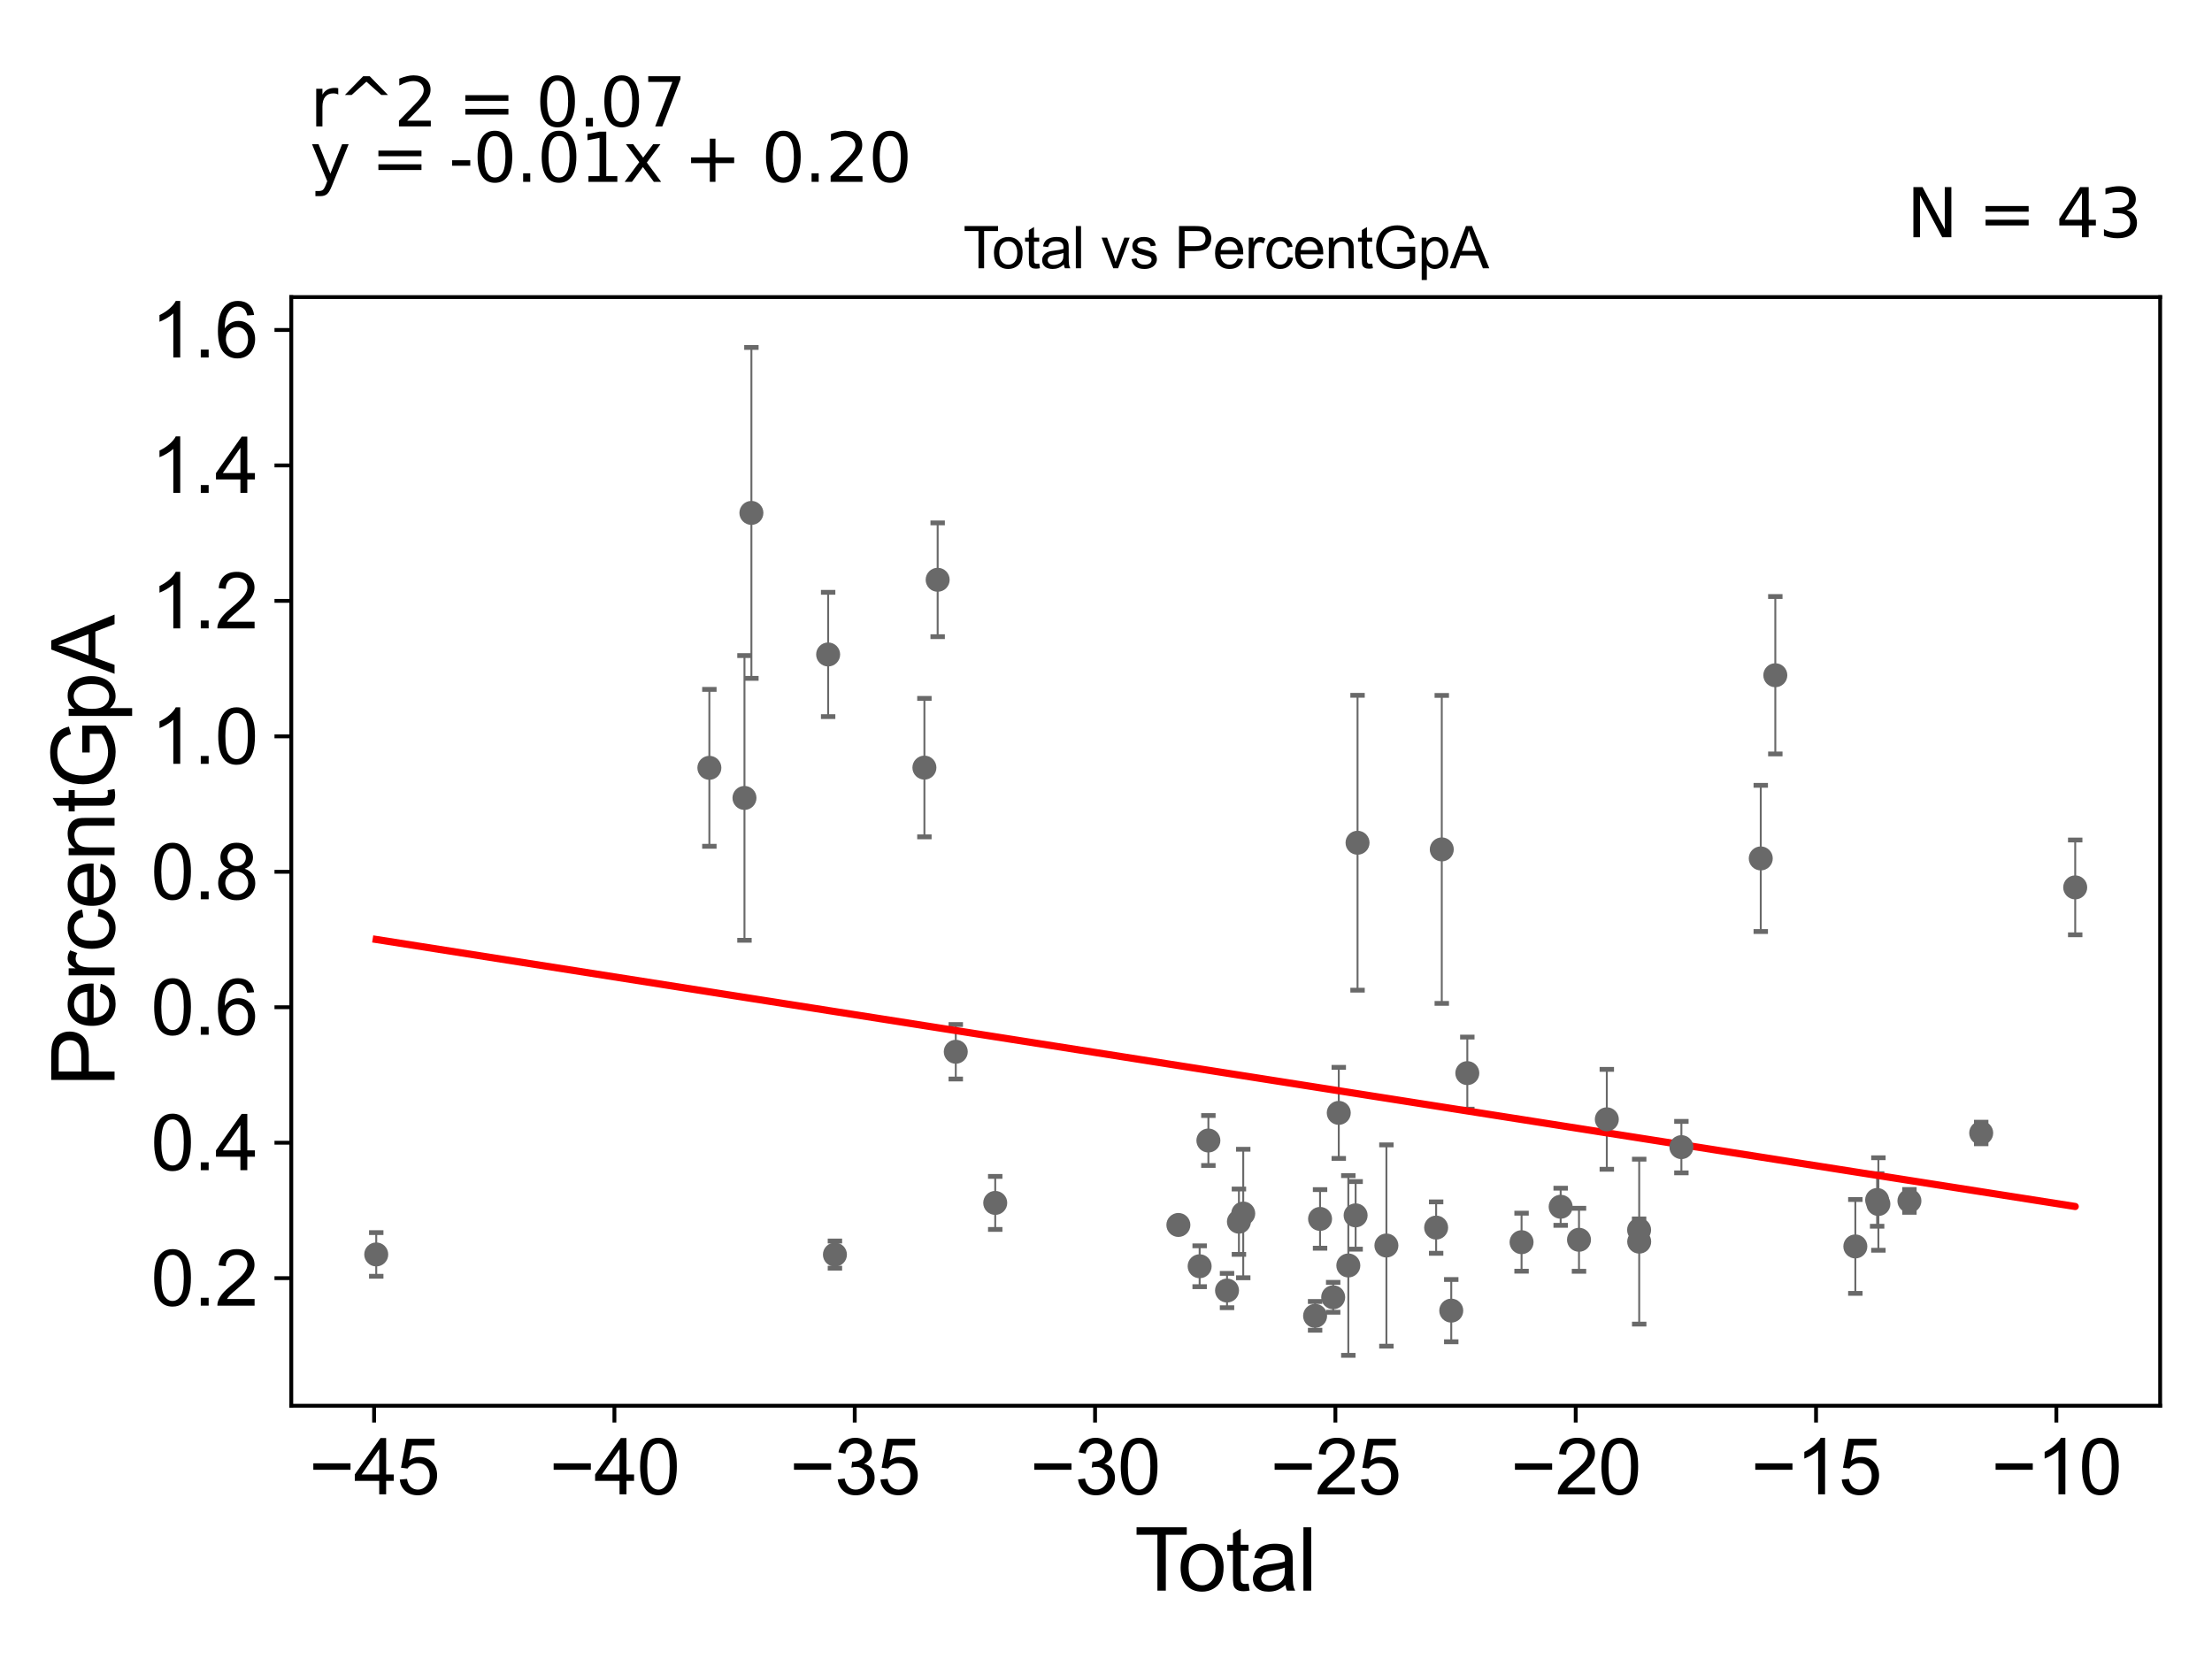 <?xml version="1.0" encoding="utf-8" standalone="no"?>
<!DOCTYPE svg PUBLIC "-//W3C//DTD SVG 1.1//EN"
  "http://www.w3.org/Graphics/SVG/1.1/DTD/svg11.dtd">
<svg xmlns:xlink="http://www.w3.org/1999/xlink" width="460.8pt" height="345.6pt" viewBox="0 0 460.8 345.6" xmlns="http://www.w3.org/2000/svg" version="1.1">
 <defs>
  <style type="text/css">*{stroke-linejoin: round; stroke-linecap: butt}</style>
 </defs>
 <g id="figure_1">
  <g id="patch_1">
   <path d="M 0 345.6 
L 460.8 345.6 
L 460.8 0 
L 0 0 
z
" style="fill: #ffffff"/>
  </g>
  <g id="axes_1">
   <g id="patch_2">
    <path d="M 60.68 292.84 
L 450 292.84 
L 450 61.886 
L 60.68 61.886 
z
" style="fill: #ffffff"/>
   </g>
   <g id="PathCollection_1">
    <defs>
     <path id="m2daa8748ca" d="M 0 1.118 
C 0.297 1.118 0.581 1 0.791 0.791 
C 1 0.581 1.118 0.297 1.118 0 
C 1.118 -0.297 1 -0.581 0.791 -0.791 
C 0.581 -1 0.297 -1.118 0 -1.118 
C -0.297 -1.118 -0.581 -1 -0.791 -0.791 
C -1 -0.581 -1.118 -0.297 -1.118 0 
C -1.118 0.297 -1 0.581 -0.791 0.791 
C -0.581 1 -0.297 1.118 0 1.118 
z
" style="stroke: #696969"/>
    </defs>
    <g clip-path="url(#pdf26f86b8b)">
     <use xlink:href="#m2daa8748ca" x="78.376" y="261.323" style="fill: #696969; stroke: #696969"/>
     <use xlink:href="#m2daa8748ca" x="274.993" y="253.922" style="fill: #696969; stroke: #696969"/>
     <use xlink:href="#m2daa8748ca" x="328.934" y="258.268" style="fill: #696969; stroke: #696969"/>
     <use xlink:href="#m2daa8748ca" x="325.114" y="251.39" style="fill: #696969; stroke: #696969"/>
     <use xlink:href="#m2daa8748ca" x="316.97" y="258.77" style="fill: #696969; stroke: #696969"/>
     <use xlink:href="#m2daa8748ca" x="245.478" y="255.181" style="fill: #696969; stroke: #696969"/>
     <use xlink:href="#m2daa8748ca" x="305.668" y="223.55" style="fill: #696969; stroke: #696969"/>
     <use xlink:href="#m2daa8748ca" x="302.322" y="273.028" style="fill: #696969; stroke: #696969"/>
     <use xlink:href="#m2daa8748ca" x="300.349" y="176.947" style="fill: #696969; stroke: #696969"/>
     <use xlink:href="#m2daa8748ca" x="249.908" y="263.782" style="fill: #696969; stroke: #696969"/>
     <use xlink:href="#m2daa8748ca" x="334.729" y="233.174" style="fill: #696969; stroke: #696969"/>
     <use xlink:href="#m2daa8748ca" x="299.173" y="255.729" style="fill: #696969; stroke: #696969"/>
     <use xlink:href="#m2daa8748ca" x="251.729" y="237.589" style="fill: #696969; stroke: #696969"/>
     <use xlink:href="#m2daa8748ca" x="282.801" y="175.56" style="fill: #696969; stroke: #696969"/>
     <use xlink:href="#m2daa8748ca" x="255.612" y="268.841" style="fill: #696969; stroke: #696969"/>
     <use xlink:href="#m2daa8748ca" x="282.4" y="253.182" style="fill: #696969; stroke: #696969"/>
     <use xlink:href="#m2daa8748ca" x="258.089" y="254.5" style="fill: #696969; stroke: #696969"/>
     <use xlink:href="#m2daa8748ca" x="280.88" y="263.62" style="fill: #696969; stroke: #696969"/>
     <use xlink:href="#m2daa8748ca" x="258.989" y="252.801" style="fill: #696969; stroke: #696969"/>
     <use xlink:href="#m2daa8748ca" x="278.888" y="231.832" style="fill: #696969; stroke: #696969"/>
     <use xlink:href="#m2daa8748ca" x="277.726" y="270.248" style="fill: #696969; stroke: #696969"/>
     <use xlink:href="#m2daa8748ca" x="288.814" y="259.463" style="fill: #696969; stroke: #696969"/>
     <use xlink:href="#m2daa8748ca" x="207.324" y="250.589" style="fill: #696969; stroke: #696969"/>
     <use xlink:href="#m2daa8748ca" x="273.959" y="274.119" style="fill: #696969; stroke: #696969"/>
     <use xlink:href="#m2daa8748ca" x="172.517" y="136.338" style="fill: #696969; stroke: #696969"/>
     <use xlink:href="#m2daa8748ca" x="156.53" y="106.847" style="fill: #696969; stroke: #696969"/>
     <use xlink:href="#m2daa8748ca" x="366.799" y="178.825" style="fill: #696969; stroke: #696969"/>
     <use xlink:href="#m2daa8748ca" x="155.087" y="166.223" style="fill: #696969; stroke: #696969"/>
     <use xlink:href="#m2daa8748ca" x="173.93" y="261.357" style="fill: #696969; stroke: #696969"/>
     <use xlink:href="#m2daa8748ca" x="391.042" y="249.977" style="fill: #696969; stroke: #696969"/>
     <use xlink:href="#m2daa8748ca" x="147.775" y="159.953" style="fill: #696969; stroke: #696969"/>
     <use xlink:href="#m2daa8748ca" x="391.303" y="250.818" style="fill: #696969; stroke: #696969"/>
     <use xlink:href="#m2daa8748ca" x="350.264" y="238.968" style="fill: #696969; stroke: #696969"/>
     <use xlink:href="#m2daa8748ca" x="369.831" y="140.664" style="fill: #696969; stroke: #696969"/>
     <use xlink:href="#m2daa8748ca" x="397.768" y="250.171" style="fill: #696969; stroke: #696969"/>
     <use xlink:href="#m2daa8748ca" x="341.475" y="258.656" style="fill: #696969; stroke: #696969"/>
     <use xlink:href="#m2daa8748ca" x="192.571" y="159.91" style="fill: #696969; stroke: #696969"/>
     <use xlink:href="#m2daa8748ca" x="412.72" y="236.022" style="fill: #696969; stroke: #696969"/>
     <use xlink:href="#m2daa8748ca" x="195.332" y="120.779" style="fill: #696969; stroke: #696969"/>
     <use xlink:href="#m2daa8748ca" x="432.304" y="184.861" style="fill: #696969; stroke: #696969"/>
     <use xlink:href="#m2daa8748ca" x="199.105" y="219.102" style="fill: #696969; stroke: #696969"/>
     <use xlink:href="#m2daa8748ca" x="341.455" y="256.218" style="fill: #696969; stroke: #696969"/>
     <use xlink:href="#m2daa8748ca" x="386.502" y="259.656" style="fill: #696969; stroke: #696969"/>
    </g>
   </g>
   <g id="matplotlib.axis_1">
    <g id="xtick_1">
     <g id="line2d_1">
      <defs>
       <path id="m59aaa36576" d="M 0 0 
L 0 3.5 
" style="stroke: #000000; stroke-width: 0.8"/>
      </defs>
      <g>
       <use xlink:href="#m59aaa36576" x="77.929" y="292.84" style="stroke: #000000; stroke-width: 0.8"/>
      </g>
     </g>
     <g id="text_1">
      <!-- −45 -->
      <g transform="translate(64.359 311.293)scale(0.16 -0.16)">
       <defs>
        <path id="ArialMT-2212" d="M 3381 1997 
L 356 1997 
L 356 2522 
L 3381 2522 
L 3381 1997 
z
" transform="scale(0.016)"/>
        <path id="ArialMT-34" d="M 2069 0 
L 2069 1097 
L 81 1097 
L 81 1613 
L 2172 4581 
L 2631 4581 
L 2631 1613 
L 3250 1613 
L 3250 1097 
L 2631 1097 
L 2631 0 
L 2069 0 
z
M 2069 1613 
L 2069 3678 
L 634 1613 
L 2069 1613 
z
" transform="scale(0.016)"/>
        <path id="ArialMT-35" d="M 266 1200 
L 856 1250 
Q 922 819 1161 601 
Q 1400 384 1738 384 
Q 2144 384 2425 690 
Q 2706 997 2706 1503 
Q 2706 1984 2436 2262 
Q 2166 2541 1728 2541 
Q 1456 2541 1237 2417 
Q 1019 2294 894 2097 
L 366 2166 
L 809 4519 
L 3088 4519 
L 3088 3981 
L 1259 3981 
L 1013 2750 
Q 1425 3038 1878 3038 
Q 2478 3038 2890 2622 
Q 3303 2206 3303 1553 
Q 3303 931 2941 478 
Q 2500 -78 1738 -78 
Q 1113 -78 717 272 
Q 322 622 266 1200 
z
" transform="scale(0.016)"/>
       </defs>
       <use xlink:href="#ArialMT-2212"/>
       <use xlink:href="#ArialMT-34" x="58.398"/>
       <use xlink:href="#ArialMT-35" x="114.014"/>
      </g>
     </g>
    </g>
    <g id="xtick_2">
     <g id="line2d_2">
      <g>
       <use xlink:href="#m59aaa36576" x="127.993" y="292.84" style="stroke: #000000; stroke-width: 0.8"/>
      </g>
     </g>
     <g id="text_2">
      <!-- −40 -->
      <g transform="translate(114.423 311.293)scale(0.16 -0.16)">
       <defs>
        <path id="ArialMT-30" d="M 266 2259 
Q 266 3072 433 3567 
Q 600 4063 929 4331 
Q 1259 4600 1759 4600 
Q 2128 4600 2406 4451 
Q 2684 4303 2865 4023 
Q 3047 3744 3150 3342 
Q 3253 2941 3253 2259 
Q 3253 1453 3087 958 
Q 2922 463 2592 192 
Q 2263 -78 1759 -78 
Q 1097 -78 719 397 
Q 266 969 266 2259 
z
M 844 2259 
Q 844 1131 1108 757 
Q 1372 384 1759 384 
Q 2147 384 2411 759 
Q 2675 1134 2675 2259 
Q 2675 3391 2411 3762 
Q 2147 4134 1753 4134 
Q 1366 4134 1134 3806 
Q 844 3388 844 2259 
z
" transform="scale(0.016)"/>
       </defs>
       <use xlink:href="#ArialMT-2212"/>
       <use xlink:href="#ArialMT-34" x="58.398"/>
       <use xlink:href="#ArialMT-30" x="114.014"/>
      </g>
     </g>
    </g>
    <g id="xtick_3">
     <g id="line2d_3">
      <g>
       <use xlink:href="#m59aaa36576" x="178.057" y="292.84" style="stroke: #000000; stroke-width: 0.8"/>
      </g>
     </g>
     <g id="text_3">
      <!-- −35 -->
      <g transform="translate(164.487 311.293)scale(0.16 -0.16)">
       <defs>
        <path id="ArialMT-33" d="M 269 1209 
L 831 1284 
Q 928 806 1161 595 
Q 1394 384 1728 384 
Q 2125 384 2398 659 
Q 2672 934 2672 1341 
Q 2672 1728 2419 1979 
Q 2166 2231 1775 2231 
Q 1616 2231 1378 2169 
L 1441 2663 
Q 1497 2656 1531 2656 
Q 1891 2656 2178 2843 
Q 2466 3031 2466 3422 
Q 2466 3731 2256 3934 
Q 2047 4138 1716 4138 
Q 1388 4138 1169 3931 
Q 950 3725 888 3313 
L 325 3413 
Q 428 3978 793 4289 
Q 1159 4600 1703 4600 
Q 2078 4600 2393 4439 
Q 2709 4278 2876 4000 
Q 3044 3722 3044 3409 
Q 3044 3113 2884 2869 
Q 2725 2625 2413 2481 
Q 2819 2388 3044 2092 
Q 3269 1797 3269 1353 
Q 3269 753 2831 336 
Q 2394 -81 1725 -81 
Q 1122 -81 723 278 
Q 325 638 269 1209 
z
" transform="scale(0.016)"/>
       </defs>
       <use xlink:href="#ArialMT-2212"/>
       <use xlink:href="#ArialMT-33" x="58.398"/>
       <use xlink:href="#ArialMT-35" x="114.014"/>
      </g>
     </g>
    </g>
    <g id="xtick_4">
     <g id="line2d_4">
      <g>
       <use xlink:href="#m59aaa36576" x="228.122" y="292.84" style="stroke: #000000; stroke-width: 0.8"/>
      </g>
     </g>
     <g id="text_4">
      <!-- −30 -->
      <g transform="translate(214.552 311.293)scale(0.16 -0.16)">
       <use xlink:href="#ArialMT-2212"/>
       <use xlink:href="#ArialMT-33" x="58.398"/>
       <use xlink:href="#ArialMT-30" x="114.014"/>
      </g>
     </g>
    </g>
    <g id="xtick_5">
     <g id="line2d_5">
      <g>
       <use xlink:href="#m59aaa36576" x="278.186" y="292.84" style="stroke: #000000; stroke-width: 0.8"/>
      </g>
     </g>
     <g id="text_5">
      <!-- −25 -->
      <g transform="translate(264.616 311.293)scale(0.16 -0.16)">
       <defs>
        <path id="ArialMT-32" d="M 3222 541 
L 3222 0 
L 194 0 
Q 188 203 259 391 
Q 375 700 629 1000 
Q 884 1300 1366 1694 
Q 2113 2306 2375 2664 
Q 2638 3022 2638 3341 
Q 2638 3675 2398 3904 
Q 2159 4134 1775 4134 
Q 1369 4134 1125 3890 
Q 881 3647 878 3216 
L 300 3275 
Q 359 3922 746 4261 
Q 1134 4600 1788 4600 
Q 2447 4600 2831 4234 
Q 3216 3869 3216 3328 
Q 3216 3053 3103 2787 
Q 2991 2522 2730 2228 
Q 2469 1934 1863 1422 
Q 1356 997 1212 845 
Q 1069 694 975 541 
L 3222 541 
z
" transform="scale(0.016)"/>
       </defs>
       <use xlink:href="#ArialMT-2212"/>
       <use xlink:href="#ArialMT-32" x="58.398"/>
       <use xlink:href="#ArialMT-35" x="114.014"/>
      </g>
     </g>
    </g>
    <g id="xtick_6">
     <g id="line2d_6">
      <g>
       <use xlink:href="#m59aaa36576" x="328.25" y="292.84" style="stroke: #000000; stroke-width: 0.8"/>
      </g>
     </g>
     <g id="text_6">
      <!-- −20 -->
      <g transform="translate(314.68 311.293)scale(0.16 -0.16)">
       <use xlink:href="#ArialMT-2212"/>
       <use xlink:href="#ArialMT-32" x="58.398"/>
       <use xlink:href="#ArialMT-30" x="114.014"/>
      </g>
     </g>
    </g>
    <g id="xtick_7">
     <g id="line2d_7">
      <g>
       <use xlink:href="#m59aaa36576" x="378.315" y="292.84" style="stroke: #000000; stroke-width: 0.8"/>
      </g>
     </g>
     <g id="text_7">
      <!-- −15 -->
      <g transform="translate(364.745 311.293)scale(0.16 -0.16)">
       <defs>
        <path id="ArialMT-31" d="M 2384 0 
L 1822 0 
L 1822 3584 
Q 1619 3391 1289 3197 
Q 959 3003 697 2906 
L 697 3450 
Q 1169 3672 1522 3987 
Q 1875 4303 2022 4600 
L 2384 4600 
L 2384 0 
z
" transform="scale(0.016)"/>
       </defs>
       <use xlink:href="#ArialMT-2212"/>
       <use xlink:href="#ArialMT-31" x="58.398"/>
       <use xlink:href="#ArialMT-35" x="114.014"/>
      </g>
     </g>
    </g>
    <g id="xtick_8">
     <g id="line2d_8">
      <g>
       <use xlink:href="#m59aaa36576" x="428.379" y="292.84" style="stroke: #000000; stroke-width: 0.8"/>
      </g>
     </g>
     <g id="text_8">
      <!-- −10 -->
      <g transform="translate(414.809 311.293)scale(0.16 -0.16)">
       <use xlink:href="#ArialMT-2212"/>
       <use xlink:href="#ArialMT-31" x="58.398"/>
       <use xlink:href="#ArialMT-30" x="114.014"/>
      </g>
     </g>
    </g>
    <g id="text_9">
     <!-- Total -->
     <g transform="translate(236.335 331.357)scale(0.18 -0.18)">
      <defs>
       <path id="ArialMT-54" d="M 1659 0 
L 1659 4041 
L 150 4041 
L 150 4581 
L 3781 4581 
L 3781 4041 
L 2266 4041 
L 2266 0 
L 1659 0 
z
" transform="scale(0.016)"/>
       <path id="ArialMT-6f" d="M 213 1659 
Q 213 2581 725 3025 
Q 1153 3394 1769 3394 
Q 2453 3394 2887 2945 
Q 3322 2497 3322 1706 
Q 3322 1066 3130 698 
Q 2938 331 2570 128 
Q 2203 -75 1769 -75 
Q 1072 -75 642 372 
Q 213 819 213 1659 
z
M 791 1659 
Q 791 1022 1069 705 
Q 1347 388 1769 388 
Q 2188 388 2466 706 
Q 2744 1025 2744 1678 
Q 2744 2294 2464 2611 
Q 2184 2928 1769 2928 
Q 1347 2928 1069 2612 
Q 791 2297 791 1659 
z
" transform="scale(0.016)"/>
       <path id="ArialMT-74" d="M 1650 503 
L 1731 6 
Q 1494 -44 1306 -44 
Q 1000 -44 831 53 
Q 663 150 594 308 
Q 525 466 525 972 
L 525 2881 
L 113 2881 
L 113 3319 
L 525 3319 
L 525 4141 
L 1084 4478 
L 1084 3319 
L 1650 3319 
L 1650 2881 
L 1084 2881 
L 1084 941 
Q 1084 700 1114 631 
Q 1144 563 1211 522 
Q 1278 481 1403 481 
Q 1497 481 1650 503 
z
" transform="scale(0.016)"/>
       <path id="ArialMT-61" d="M 2588 409 
Q 2275 144 1986 34 
Q 1697 -75 1366 -75 
Q 819 -75 525 192 
Q 231 459 231 875 
Q 231 1119 342 1320 
Q 453 1522 633 1644 
Q 813 1766 1038 1828 
Q 1203 1872 1538 1913 
Q 2219 1994 2541 2106 
Q 2544 2222 2544 2253 
Q 2544 2597 2384 2738 
Q 2169 2928 1744 2928 
Q 1347 2928 1158 2789 
Q 969 2650 878 2297 
L 328 2372 
Q 403 2725 575 2942 
Q 747 3159 1072 3276 
Q 1397 3394 1825 3394 
Q 2250 3394 2515 3294 
Q 2781 3194 2906 3042 
Q 3031 2891 3081 2659 
Q 3109 2516 3109 2141 
L 3109 1391 
Q 3109 606 3145 398 
Q 3181 191 3288 0 
L 2700 0 
Q 2613 175 2588 409 
z
M 2541 1666 
Q 2234 1541 1622 1453 
Q 1275 1403 1131 1340 
Q 988 1278 909 1158 
Q 831 1038 831 891 
Q 831 666 1001 516 
Q 1172 366 1500 366 
Q 1825 366 2078 508 
Q 2331 650 2450 897 
Q 2541 1088 2541 1459 
L 2541 1666 
z
" transform="scale(0.016)"/>
       <path id="ArialMT-6c" d="M 409 0 
L 409 4581 
L 972 4581 
L 972 0 
L 409 0 
z
" transform="scale(0.016)"/>
      </defs>
      <use xlink:href="#ArialMT-54"/>
      <use xlink:href="#ArialMT-6f" x="49.959"/>
      <use xlink:href="#ArialMT-74" x="105.574"/>
      <use xlink:href="#ArialMT-61" x="133.357"/>
      <use xlink:href="#ArialMT-6c" x="188.973"/>
     </g>
    </g>
   </g>
   <g id="matplotlib.axis_2">
    <g id="ytick_1">
     <g id="line2d_9">
      <defs>
       <path id="m1b95f2dc5a" d="M 0 0 
L -3.5 0 
" style="stroke: #000000; stroke-width: 0.8"/>
      </defs>
      <g>
       <use xlink:href="#m1b95f2dc5a" x="60.68" y="266.264" style="stroke: #000000; stroke-width: 0.8"/>
      </g>
     </g>
     <g id="text_10">
      <!-- 0.2 -->
      <g transform="translate(31.44 271.99)scale(0.16 -0.16)">
       <defs>
        <path id="ArialMT-2e" d="M 581 0 
L 581 641 
L 1222 641 
L 1222 0 
L 581 0 
z
" transform="scale(0.016)"/>
       </defs>
       <use xlink:href="#ArialMT-30"/>
       <use xlink:href="#ArialMT-2e" x="55.615"/>
       <use xlink:href="#ArialMT-32" x="83.398"/>
      </g>
     </g>
    </g>
    <g id="ytick_2">
     <g id="line2d_10">
      <g>
       <use xlink:href="#m1b95f2dc5a" x="60.68" y="238.046" style="stroke: #000000; stroke-width: 0.8"/>
      </g>
     </g>
     <g id="text_11">
      <!-- 0.4 -->
      <g transform="translate(31.44 243.772)scale(0.16 -0.16)">
       <use xlink:href="#ArialMT-30"/>
       <use xlink:href="#ArialMT-2e" x="55.615"/>
       <use xlink:href="#ArialMT-34" x="83.398"/>
      </g>
     </g>
    </g>
    <g id="ytick_3">
     <g id="line2d_11">
      <g>
       <use xlink:href="#m1b95f2dc5a" x="60.68" y="209.828" style="stroke: #000000; stroke-width: 0.8"/>
      </g>
     </g>
     <g id="text_12">
      <!-- 0.6 -->
      <g transform="translate(31.44 215.554)scale(0.16 -0.16)">
       <defs>
        <path id="ArialMT-36" d="M 3184 3459 
L 2625 3416 
Q 2550 3747 2413 3897 
Q 2184 4138 1850 4138 
Q 1581 4138 1378 3988 
Q 1113 3794 959 3422 
Q 806 3050 800 2363 
Q 1003 2672 1297 2822 
Q 1591 2972 1913 2972 
Q 2475 2972 2870 2558 
Q 3266 2144 3266 1488 
Q 3266 1056 3080 686 
Q 2894 316 2569 119 
Q 2244 -78 1831 -78 
Q 1128 -78 684 439 
Q 241 956 241 2144 
Q 241 3472 731 4075 
Q 1159 4600 1884 4600 
Q 2425 4600 2770 4297 
Q 3116 3994 3184 3459 
z
M 888 1484 
Q 888 1194 1011 928 
Q 1134 663 1356 523 
Q 1578 384 1822 384 
Q 2178 384 2434 671 
Q 2691 959 2691 1453 
Q 2691 1928 2437 2201 
Q 2184 2475 1800 2475 
Q 1419 2475 1153 2201 
Q 888 1928 888 1484 
z
" transform="scale(0.016)"/>
       </defs>
       <use xlink:href="#ArialMT-30"/>
       <use xlink:href="#ArialMT-2e" x="55.615"/>
       <use xlink:href="#ArialMT-36" x="83.398"/>
      </g>
     </g>
    </g>
    <g id="ytick_4">
     <g id="line2d_12">
      <g>
       <use xlink:href="#m1b95f2dc5a" x="60.68" y="181.61" style="stroke: #000000; stroke-width: 0.8"/>
      </g>
     </g>
     <g id="text_13">
      <!-- 0.8 -->
      <g transform="translate(31.44 187.337)scale(0.16 -0.16)">
       <defs>
        <path id="ArialMT-38" d="M 1131 2484 
Q 781 2613 612 2850 
Q 444 3088 444 3419 
Q 444 3919 803 4259 
Q 1163 4600 1759 4600 
Q 2359 4600 2725 4251 
Q 3091 3903 3091 3403 
Q 3091 3084 2923 2848 
Q 2756 2613 2416 2484 
Q 2838 2347 3058 2040 
Q 3278 1734 3278 1309 
Q 3278 722 2862 322 
Q 2447 -78 1769 -78 
Q 1091 -78 675 323 
Q 259 725 259 1325 
Q 259 1772 486 2073 
Q 713 2375 1131 2484 
z
M 1019 3438 
Q 1019 3113 1228 2906 
Q 1438 2700 1772 2700 
Q 2097 2700 2305 2904 
Q 2513 3109 2513 3406 
Q 2513 3716 2298 3927 
Q 2084 4138 1766 4138 
Q 1444 4138 1231 3931 
Q 1019 3725 1019 3438 
z
M 838 1322 
Q 838 1081 952 856 
Q 1066 631 1291 507 
Q 1516 384 1775 384 
Q 2178 384 2440 643 
Q 2703 903 2703 1303 
Q 2703 1709 2433 1975 
Q 2163 2241 1756 2241 
Q 1359 2241 1098 1978 
Q 838 1716 838 1322 
z
" transform="scale(0.016)"/>
       </defs>
       <use xlink:href="#ArialMT-30"/>
       <use xlink:href="#ArialMT-2e" x="55.615"/>
       <use xlink:href="#ArialMT-38" x="83.398"/>
      </g>
     </g>
    </g>
    <g id="ytick_5">
     <g id="line2d_13">
      <g>
       <use xlink:href="#m1b95f2dc5a" x="60.68" y="153.393" style="stroke: #000000; stroke-width: 0.8"/>
      </g>
     </g>
     <g id="text_14">
      <!-- 1.0 -->
      <g transform="translate(31.44 159.119)scale(0.16 -0.16)">
       <use xlink:href="#ArialMT-31"/>
       <use xlink:href="#ArialMT-2e" x="55.615"/>
       <use xlink:href="#ArialMT-30" x="83.398"/>
      </g>
     </g>
    </g>
    <g id="ytick_6">
     <g id="line2d_14">
      <g>
       <use xlink:href="#m1b95f2dc5a" x="60.68" y="125.175" style="stroke: #000000; stroke-width: 0.8"/>
      </g>
     </g>
     <g id="text_15">
      <!-- 1.2 -->
      <g transform="translate(31.44 130.901)scale(0.16 -0.16)">
       <use xlink:href="#ArialMT-31"/>
       <use xlink:href="#ArialMT-2e" x="55.615"/>
       <use xlink:href="#ArialMT-32" x="83.398"/>
      </g>
     </g>
    </g>
    <g id="ytick_7">
     <g id="line2d_15">
      <g>
       <use xlink:href="#m1b95f2dc5a" x="60.68" y="96.957" style="stroke: #000000; stroke-width: 0.8"/>
      </g>
     </g>
     <g id="text_16">
      <!-- 1.4 -->
      <g transform="translate(31.44 102.684)scale(0.16 -0.16)">
       <use xlink:href="#ArialMT-31"/>
       <use xlink:href="#ArialMT-2e" x="55.615"/>
       <use xlink:href="#ArialMT-34" x="83.398"/>
      </g>
     </g>
    </g>
    <g id="ytick_8">
     <g id="line2d_16">
      <g>
       <use xlink:href="#m1b95f2dc5a" x="60.68" y="68.74" style="stroke: #000000; stroke-width: 0.8"/>
      </g>
     </g>
     <g id="text_17">
      <!-- 1.6 -->
      <g transform="translate(31.44 74.466)scale(0.16 -0.16)">
       <use xlink:href="#ArialMT-31"/>
       <use xlink:href="#ArialMT-2e" x="55.615"/>
       <use xlink:href="#ArialMT-36" x="83.398"/>
      </g>
     </g>
    </g>
    <g id="text_18">
     <!-- PercentGpA -->
     <g transform="translate(23.863 226.386)rotate(-90)scale(0.18 -0.18)">
      <defs>
       <path id="ArialMT-50" d="M 494 0 
L 494 4581 
L 2222 4581 
Q 2678 4581 2919 4538 
Q 3256 4481 3484 4323 
Q 3713 4166 3852 3881 
Q 3991 3597 3991 3256 
Q 3991 2672 3619 2267 
Q 3247 1863 2275 1863 
L 1100 1863 
L 1100 0 
L 494 0 
z
M 1100 2403 
L 2284 2403 
Q 2872 2403 3119 2622 
Q 3366 2841 3366 3238 
Q 3366 3525 3220 3729 
Q 3075 3934 2838 4000 
Q 2684 4041 2272 4041 
L 1100 4041 
L 1100 2403 
z
" transform="scale(0.016)"/>
       <path id="ArialMT-65" d="M 2694 1069 
L 3275 997 
Q 3138 488 2766 206 
Q 2394 -75 1816 -75 
Q 1088 -75 661 373 
Q 234 822 234 1631 
Q 234 2469 665 2931 
Q 1097 3394 1784 3394 
Q 2450 3394 2872 2941 
Q 3294 2488 3294 1666 
Q 3294 1616 3291 1516 
L 816 1516 
Q 847 969 1125 678 
Q 1403 388 1819 388 
Q 2128 388 2347 550 
Q 2566 713 2694 1069 
z
M 847 1978 
L 2700 1978 
Q 2663 2397 2488 2606 
Q 2219 2931 1791 2931 
Q 1403 2931 1139 2672 
Q 875 2413 847 1978 
z
" transform="scale(0.016)"/>
       <path id="ArialMT-72" d="M 416 0 
L 416 3319 
L 922 3319 
L 922 2816 
Q 1116 3169 1280 3281 
Q 1444 3394 1641 3394 
Q 1925 3394 2219 3213 
L 2025 2691 
Q 1819 2813 1613 2813 
Q 1428 2813 1281 2702 
Q 1134 2591 1072 2394 
Q 978 2094 978 1738 
L 978 0 
L 416 0 
z
" transform="scale(0.016)"/>
       <path id="ArialMT-63" d="M 2588 1216 
L 3141 1144 
Q 3050 572 2676 248 
Q 2303 -75 1759 -75 
Q 1078 -75 664 370 
Q 250 816 250 1647 
Q 250 2184 428 2587 
Q 606 2991 970 3192 
Q 1334 3394 1763 3394 
Q 2303 3394 2647 3120 
Q 2991 2847 3088 2344 
L 2541 2259 
Q 2463 2594 2264 2762 
Q 2066 2931 1784 2931 
Q 1359 2931 1093 2626 
Q 828 2322 828 1663 
Q 828 994 1084 691 
Q 1341 388 1753 388 
Q 2084 388 2306 591 
Q 2528 794 2588 1216 
z
" transform="scale(0.016)"/>
       <path id="ArialMT-6e" d="M 422 0 
L 422 3319 
L 928 3319 
L 928 2847 
Q 1294 3394 1984 3394 
Q 2284 3394 2536 3286 
Q 2788 3178 2913 3003 
Q 3038 2828 3088 2588 
Q 3119 2431 3119 2041 
L 3119 0 
L 2556 0 
L 2556 2019 
Q 2556 2363 2490 2533 
Q 2425 2703 2258 2804 
Q 2091 2906 1866 2906 
Q 1506 2906 1245 2678 
Q 984 2450 984 1813 
L 984 0 
L 422 0 
z
" transform="scale(0.016)"/>
       <path id="ArialMT-47" d="M 2638 1797 
L 2638 2334 
L 4578 2338 
L 4578 638 
Q 4131 281 3656 101 
Q 3181 -78 2681 -78 
Q 2006 -78 1454 211 
Q 903 500 622 1047 
Q 341 1594 341 2269 
Q 341 2938 620 3517 
Q 900 4097 1425 4378 
Q 1950 4659 2634 4659 
Q 3131 4659 3532 4498 
Q 3934 4338 4162 4050 
Q 4391 3763 4509 3300 
L 3963 3150 
Q 3859 3500 3706 3700 
Q 3553 3900 3268 4020 
Q 2984 4141 2638 4141 
Q 2222 4141 1919 4014 
Q 1616 3888 1430 3681 
Q 1244 3475 1141 3228 
Q 966 2803 966 2306 
Q 966 1694 1177 1281 
Q 1388 869 1791 669 
Q 2194 469 2647 469 
Q 3041 469 3416 620 
Q 3791 772 3984 944 
L 3984 1797 
L 2638 1797 
z
" transform="scale(0.016)"/>
       <path id="ArialMT-70" d="M 422 -1272 
L 422 3319 
L 934 3319 
L 934 2888 
Q 1116 3141 1344 3267 
Q 1572 3394 1897 3394 
Q 2322 3394 2647 3175 
Q 2972 2956 3137 2557 
Q 3303 2159 3303 1684 
Q 3303 1175 3120 767 
Q 2938 359 2589 142 
Q 2241 -75 1856 -75 
Q 1575 -75 1351 44 
Q 1128 163 984 344 
L 984 -1272 
L 422 -1272 
z
M 931 1641 
Q 931 1000 1190 694 
Q 1450 388 1819 388 
Q 2194 388 2461 705 
Q 2728 1022 2728 1688 
Q 2728 2322 2467 2637 
Q 2206 2953 1844 2953 
Q 1484 2953 1207 2617 
Q 931 2281 931 1641 
z
" transform="scale(0.016)"/>
       <path id="ArialMT-41" d="M -9 0 
L 1750 4581 
L 2403 4581 
L 4278 0 
L 3588 0 
L 3053 1388 
L 1138 1388 
L 634 0 
L -9 0 
z
M 1313 1881 
L 2866 1881 
L 2388 3150 
Q 2169 3728 2063 4100 
Q 1975 3659 1816 3225 
L 1313 1881 
z
" transform="scale(0.016)"/>
      </defs>
      <use xlink:href="#ArialMT-50"/>
      <use xlink:href="#ArialMT-65" x="66.699"/>
      <use xlink:href="#ArialMT-72" x="122.314"/>
      <use xlink:href="#ArialMT-63" x="155.615"/>
      <use xlink:href="#ArialMT-65" x="205.615"/>
      <use xlink:href="#ArialMT-6e" x="261.23"/>
      <use xlink:href="#ArialMT-74" x="316.846"/>
      <use xlink:href="#ArialMT-47" x="344.629"/>
      <use xlink:href="#ArialMT-70" x="422.412"/>
      <use xlink:href="#ArialMT-41" x="478.027"/>
     </g>
    </g>
   </g>
   <g id="LineCollection_1">
    <path d="M 78.376 265.87 
L 78.376 256.777 
" clip-path="url(#pdf26f86b8b)" style="fill: none; stroke: #696969; stroke-width: 0.4"/>
    <path d="M 274.993 260.025 
L 274.993 247.818 
" clip-path="url(#pdf26f86b8b)" style="fill: none; stroke: #696969; stroke-width: 0.4"/>
    <path d="M 328.934 264.83 
L 328.934 251.706 
" clip-path="url(#pdf26f86b8b)" style="fill: none; stroke: #696969; stroke-width: 0.4"/>
    <path d="M 325.114 255.258 
L 325.114 247.523 
" clip-path="url(#pdf26f86b8b)" style="fill: none; stroke: #696969; stroke-width: 0.4"/>
    <path d="M 316.97 264.812 
L 316.97 252.727 
" clip-path="url(#pdf26f86b8b)" style="fill: none; stroke: #696969; stroke-width: 0.4"/>
    <path d="M 245.478 256.075 
L 245.478 254.286 
" clip-path="url(#pdf26f86b8b)" style="fill: none; stroke: #696969; stroke-width: 0.4"/>
    <path d="M 305.668 231.057 
L 305.668 216.043 
" clip-path="url(#pdf26f86b8b)" style="fill: none; stroke: #696969; stroke-width: 0.4"/>
    <path d="M 302.322 279.514 
L 302.322 266.541 
" clip-path="url(#pdf26f86b8b)" style="fill: none; stroke: #696969; stroke-width: 0.4"/>
    <path d="M 300.349 209.028 
L 300.349 144.867 
" clip-path="url(#pdf26f86b8b)" style="fill: none; stroke: #696969; stroke-width: 0.4"/>
    <path d="M 249.908 268.039 
L 249.908 259.525 
" clip-path="url(#pdf26f86b8b)" style="fill: none; stroke: #696969; stroke-width: 0.4"/>
    <path d="M 334.729 243.581 
L 334.729 222.768 
" clip-path="url(#pdf26f86b8b)" style="fill: none; stroke: #696969; stroke-width: 0.4"/>
    <path d="M 299.173 261.083 
L 299.173 250.376 
" clip-path="url(#pdf26f86b8b)" style="fill: none; stroke: #696969; stroke-width: 0.4"/>
    <path d="M 251.729 242.791 
L 251.729 232.386 
" clip-path="url(#pdf26f86b8b)" style="fill: none; stroke: #696969; stroke-width: 0.4"/>
    <path d="M 282.801 206.275 
L 282.801 144.845 
" clip-path="url(#pdf26f86b8b)" style="fill: none; stroke: #696969; stroke-width: 0.4"/>
    <path d="M 255.612 272.416 
L 255.612 265.266 
" clip-path="url(#pdf26f86b8b)" style="fill: none; stroke: #696969; stroke-width: 0.4"/>
    <path d="M 282.4 260.224 
L 282.4 246.14 
" clip-path="url(#pdf26f86b8b)" style="fill: none; stroke: #696969; stroke-width: 0.4"/>
    <path d="M 258.089 261.309 
L 258.089 247.692 
" clip-path="url(#pdf26f86b8b)" style="fill: none; stroke: #696969; stroke-width: 0.4"/>
    <path d="M 280.88 282.342 
L 280.88 244.898 
" clip-path="url(#pdf26f86b8b)" style="fill: none; stroke: #696969; stroke-width: 0.4"/>
    <path d="M 258.989 266.184 
L 258.989 239.417 
" clip-path="url(#pdf26f86b8b)" style="fill: none; stroke: #696969; stroke-width: 0.4"/>
    <path d="M 278.888 241.316 
L 278.888 222.348 
" clip-path="url(#pdf26f86b8b)" style="fill: none; stroke: #696969; stroke-width: 0.4"/>
    <path d="M 277.726 273.362 
L 277.726 267.134 
" clip-path="url(#pdf26f86b8b)" style="fill: none; stroke: #696969; stroke-width: 0.4"/>
    <path d="M 288.814 280.428 
L 288.814 238.497 
" clip-path="url(#pdf26f86b8b)" style="fill: none; stroke: #696969; stroke-width: 0.4"/>
    <path d="M 207.324 256.113 
L 207.324 245.065 
" clip-path="url(#pdf26f86b8b)" style="fill: none; stroke: #696969; stroke-width: 0.4"/>
    <path d="M 273.959 277.114 
L 273.959 271.123 
" clip-path="url(#pdf26f86b8b)" style="fill: none; stroke: #696969; stroke-width: 0.4"/>
    <path d="M 172.517 149.284 
L 172.517 123.392 
" clip-path="url(#pdf26f86b8b)" style="fill: none; stroke: #696969; stroke-width: 0.4"/>
    <path d="M 156.53 141.31 
L 156.53 72.384 
" clip-path="url(#pdf26f86b8b)" style="fill: none; stroke: #696969; stroke-width: 0.4"/>
    <path d="M 366.799 194.051 
L 366.799 163.599 
" clip-path="url(#pdf26f86b8b)" style="fill: none; stroke: #696969; stroke-width: 0.4"/>
    <path d="M 155.087 195.879 
L 155.087 136.568 
" clip-path="url(#pdf26f86b8b)" style="fill: none; stroke: #696969; stroke-width: 0.4"/>
    <path d="M 173.93 264.186 
L 173.93 258.528 
" clip-path="url(#pdf26f86b8b)" style="fill: none; stroke: #696969; stroke-width: 0.4"/>
    <path d="M 391.042 255.446 
L 391.042 244.508 
" clip-path="url(#pdf26f86b8b)" style="fill: none; stroke: #696969; stroke-width: 0.4"/>
    <path d="M 147.775 176.295 
L 147.775 143.611 
" clip-path="url(#pdf26f86b8b)" style="fill: none; stroke: #696969; stroke-width: 0.4"/>
    <path d="M 391.303 260.454 
L 391.303 241.181 
" clip-path="url(#pdf26f86b8b)" style="fill: none; stroke: #696969; stroke-width: 0.4"/>
    <path d="M 350.264 244.328 
L 350.264 233.608 
" clip-path="url(#pdf26f86b8b)" style="fill: none; stroke: #696969; stroke-width: 0.4"/>
    <path d="M 369.831 157.059 
L 369.831 124.269 
" clip-path="url(#pdf26f86b8b)" style="fill: none; stroke: #696969; stroke-width: 0.4"/>
    <path d="M 397.768 252.552 
L 397.768 247.79 
" clip-path="url(#pdf26f86b8b)" style="fill: none; stroke: #696969; stroke-width: 0.4"/>
    <path d="M 341.475 275.833 
L 341.475 241.478 
" clip-path="url(#pdf26f86b8b)" style="fill: none; stroke: #696969; stroke-width: 0.4"/>
    <path d="M 192.571 174.328 
L 192.571 145.491 
" clip-path="url(#pdf26f86b8b)" style="fill: none; stroke: #696969; stroke-width: 0.4"/>
    <path d="M 412.72 238.266 
L 412.72 233.778 
" clip-path="url(#pdf26f86b8b)" style="fill: none; stroke: #696969; stroke-width: 0.4"/>
    <path d="M 195.332 132.633 
L 195.332 108.926 
" clip-path="url(#pdf26f86b8b)" style="fill: none; stroke: #696969; stroke-width: 0.4"/>
    <path d="M 432.304 194.735 
L 432.304 174.986 
" clip-path="url(#pdf26f86b8b)" style="fill: none; stroke: #696969; stroke-width: 0.4"/>
    <path d="M 199.105 224.779 
L 199.105 213.425 
" clip-path="url(#pdf26f86b8b)" style="fill: none; stroke: #696969; stroke-width: 0.4"/>
    <path d="M 341.455 258.511 
L 341.455 253.925 
" clip-path="url(#pdf26f86b8b)" style="fill: none; stroke: #696969; stroke-width: 0.4"/>
    <path d="M 386.502 269.431 
L 386.502 249.882 
" clip-path="url(#pdf26f86b8b)" style="fill: none; stroke: #696969; stroke-width: 0.4"/>
   </g>
   <g id="line2d_17">
    <defs>
     <path id="mb84f05197f" d="M 1.5 0 
L -1.5 -0 
" style="stroke: #696969"/>
    </defs>
    <g clip-path="url(#pdf26f86b8b)">
     <use xlink:href="#mb84f05197f" x="78.376" y="265.87" style="fill: #696969; stroke: #696969"/>
     <use xlink:href="#mb84f05197f" x="274.993" y="260.025" style="fill: #696969; stroke: #696969"/>
     <use xlink:href="#mb84f05197f" x="328.934" y="264.83" style="fill: #696969; stroke: #696969"/>
     <use xlink:href="#mb84f05197f" x="325.114" y="255.258" style="fill: #696969; stroke: #696969"/>
     <use xlink:href="#mb84f05197f" x="316.97" y="264.812" style="fill: #696969; stroke: #696969"/>
     <use xlink:href="#mb84f05197f" x="245.478" y="256.075" style="fill: #696969; stroke: #696969"/>
     <use xlink:href="#mb84f05197f" x="305.668" y="231.057" style="fill: #696969; stroke: #696969"/>
     <use xlink:href="#mb84f05197f" x="302.322" y="279.514" style="fill: #696969; stroke: #696969"/>
     <use xlink:href="#mb84f05197f" x="300.349" y="209.028" style="fill: #696969; stroke: #696969"/>
     <use xlink:href="#mb84f05197f" x="249.908" y="268.039" style="fill: #696969; stroke: #696969"/>
     <use xlink:href="#mb84f05197f" x="334.729" y="243.581" style="fill: #696969; stroke: #696969"/>
     <use xlink:href="#mb84f05197f" x="299.173" y="261.083" style="fill: #696969; stroke: #696969"/>
     <use xlink:href="#mb84f05197f" x="251.729" y="242.791" style="fill: #696969; stroke: #696969"/>
     <use xlink:href="#mb84f05197f" x="282.801" y="206.275" style="fill: #696969; stroke: #696969"/>
     <use xlink:href="#mb84f05197f" x="255.612" y="272.416" style="fill: #696969; stroke: #696969"/>
     <use xlink:href="#mb84f05197f" x="282.4" y="260.224" style="fill: #696969; stroke: #696969"/>
     <use xlink:href="#mb84f05197f" x="258.089" y="261.309" style="fill: #696969; stroke: #696969"/>
     <use xlink:href="#mb84f05197f" x="280.88" y="282.342" style="fill: #696969; stroke: #696969"/>
     <use xlink:href="#mb84f05197f" x="258.989" y="266.184" style="fill: #696969; stroke: #696969"/>
     <use xlink:href="#mb84f05197f" x="278.888" y="241.316" style="fill: #696969; stroke: #696969"/>
     <use xlink:href="#mb84f05197f" x="277.726" y="273.362" style="fill: #696969; stroke: #696969"/>
     <use xlink:href="#mb84f05197f" x="288.814" y="280.428" style="fill: #696969; stroke: #696969"/>
     <use xlink:href="#mb84f05197f" x="207.324" y="256.113" style="fill: #696969; stroke: #696969"/>
     <use xlink:href="#mb84f05197f" x="273.959" y="277.114" style="fill: #696969; stroke: #696969"/>
     <use xlink:href="#mb84f05197f" x="172.517" y="149.284" style="fill: #696969; stroke: #696969"/>
     <use xlink:href="#mb84f05197f" x="156.53" y="141.31" style="fill: #696969; stroke: #696969"/>
     <use xlink:href="#mb84f05197f" x="366.799" y="194.051" style="fill: #696969; stroke: #696969"/>
     <use xlink:href="#mb84f05197f" x="155.087" y="195.879" style="fill: #696969; stroke: #696969"/>
     <use xlink:href="#mb84f05197f" x="173.93" y="264.186" style="fill: #696969; stroke: #696969"/>
     <use xlink:href="#mb84f05197f" x="391.042" y="255.446" style="fill: #696969; stroke: #696969"/>
     <use xlink:href="#mb84f05197f" x="147.775" y="176.295" style="fill: #696969; stroke: #696969"/>
     <use xlink:href="#mb84f05197f" x="391.303" y="260.454" style="fill: #696969; stroke: #696969"/>
     <use xlink:href="#mb84f05197f" x="350.264" y="244.328" style="fill: #696969; stroke: #696969"/>
     <use xlink:href="#mb84f05197f" x="369.831" y="157.059" style="fill: #696969; stroke: #696969"/>
     <use xlink:href="#mb84f05197f" x="397.768" y="252.552" style="fill: #696969; stroke: #696969"/>
     <use xlink:href="#mb84f05197f" x="341.475" y="275.833" style="fill: #696969; stroke: #696969"/>
     <use xlink:href="#mb84f05197f" x="192.571" y="174.328" style="fill: #696969; stroke: #696969"/>
     <use xlink:href="#mb84f05197f" x="412.72" y="238.266" style="fill: #696969; stroke: #696969"/>
     <use xlink:href="#mb84f05197f" x="195.332" y="132.633" style="fill: #696969; stroke: #696969"/>
     <use xlink:href="#mb84f05197f" x="432.304" y="194.735" style="fill: #696969; stroke: #696969"/>
     <use xlink:href="#mb84f05197f" x="199.105" y="224.779" style="fill: #696969; stroke: #696969"/>
     <use xlink:href="#mb84f05197f" x="341.455" y="258.511" style="fill: #696969; stroke: #696969"/>
     <use xlink:href="#mb84f05197f" x="386.502" y="269.431" style="fill: #696969; stroke: #696969"/>
    </g>
   </g>
   <g id="line2d_18">
    <g clip-path="url(#pdf26f86b8b)">
     <use xlink:href="#mb84f05197f" x="78.376" y="256.777" style="fill: #696969; stroke: #696969"/>
     <use xlink:href="#mb84f05197f" x="274.993" y="247.818" style="fill: #696969; stroke: #696969"/>
     <use xlink:href="#mb84f05197f" x="328.934" y="251.706" style="fill: #696969; stroke: #696969"/>
     <use xlink:href="#mb84f05197f" x="325.114" y="247.523" style="fill: #696969; stroke: #696969"/>
     <use xlink:href="#mb84f05197f" x="316.97" y="252.727" style="fill: #696969; stroke: #696969"/>
     <use xlink:href="#mb84f05197f" x="245.478" y="254.286" style="fill: #696969; stroke: #696969"/>
     <use xlink:href="#mb84f05197f" x="305.668" y="216.043" style="fill: #696969; stroke: #696969"/>
     <use xlink:href="#mb84f05197f" x="302.322" y="266.541" style="fill: #696969; stroke: #696969"/>
     <use xlink:href="#mb84f05197f" x="300.349" y="144.867" style="fill: #696969; stroke: #696969"/>
     <use xlink:href="#mb84f05197f" x="249.908" y="259.525" style="fill: #696969; stroke: #696969"/>
     <use xlink:href="#mb84f05197f" x="334.729" y="222.768" style="fill: #696969; stroke: #696969"/>
     <use xlink:href="#mb84f05197f" x="299.173" y="250.376" style="fill: #696969; stroke: #696969"/>
     <use xlink:href="#mb84f05197f" x="251.729" y="232.386" style="fill: #696969; stroke: #696969"/>
     <use xlink:href="#mb84f05197f" x="282.801" y="144.845" style="fill: #696969; stroke: #696969"/>
     <use xlink:href="#mb84f05197f" x="255.612" y="265.266" style="fill: #696969; stroke: #696969"/>
     <use xlink:href="#mb84f05197f" x="282.4" y="246.14" style="fill: #696969; stroke: #696969"/>
     <use xlink:href="#mb84f05197f" x="258.089" y="247.692" style="fill: #696969; stroke: #696969"/>
     <use xlink:href="#mb84f05197f" x="280.88" y="244.898" style="fill: #696969; stroke: #696969"/>
     <use xlink:href="#mb84f05197f" x="258.989" y="239.417" style="fill: #696969; stroke: #696969"/>
     <use xlink:href="#mb84f05197f" x="278.888" y="222.348" style="fill: #696969; stroke: #696969"/>
     <use xlink:href="#mb84f05197f" x="277.726" y="267.134" style="fill: #696969; stroke: #696969"/>
     <use xlink:href="#mb84f05197f" x="288.814" y="238.497" style="fill: #696969; stroke: #696969"/>
     <use xlink:href="#mb84f05197f" x="207.324" y="245.065" style="fill: #696969; stroke: #696969"/>
     <use xlink:href="#mb84f05197f" x="273.959" y="271.123" style="fill: #696969; stroke: #696969"/>
     <use xlink:href="#mb84f05197f" x="172.517" y="123.392" style="fill: #696969; stroke: #696969"/>
     <use xlink:href="#mb84f05197f" x="156.53" y="72.384" style="fill: #696969; stroke: #696969"/>
     <use xlink:href="#mb84f05197f" x="366.799" y="163.599" style="fill: #696969; stroke: #696969"/>
     <use xlink:href="#mb84f05197f" x="155.087" y="136.568" style="fill: #696969; stroke: #696969"/>
     <use xlink:href="#mb84f05197f" x="173.93" y="258.528" style="fill: #696969; stroke: #696969"/>
     <use xlink:href="#mb84f05197f" x="391.042" y="244.508" style="fill: #696969; stroke: #696969"/>
     <use xlink:href="#mb84f05197f" x="147.775" y="143.611" style="fill: #696969; stroke: #696969"/>
     <use xlink:href="#mb84f05197f" x="391.303" y="241.181" style="fill: #696969; stroke: #696969"/>
     <use xlink:href="#mb84f05197f" x="350.264" y="233.608" style="fill: #696969; stroke: #696969"/>
     <use xlink:href="#mb84f05197f" x="369.831" y="124.269" style="fill: #696969; stroke: #696969"/>
     <use xlink:href="#mb84f05197f" x="397.768" y="247.79" style="fill: #696969; stroke: #696969"/>
     <use xlink:href="#mb84f05197f" x="341.475" y="241.478" style="fill: #696969; stroke: #696969"/>
     <use xlink:href="#mb84f05197f" x="192.571" y="145.491" style="fill: #696969; stroke: #696969"/>
     <use xlink:href="#mb84f05197f" x="412.72" y="233.778" style="fill: #696969; stroke: #696969"/>
     <use xlink:href="#mb84f05197f" x="195.332" y="108.926" style="fill: #696969; stroke: #696969"/>
     <use xlink:href="#mb84f05197f" x="432.304" y="174.986" style="fill: #696969; stroke: #696969"/>
     <use xlink:href="#mb84f05197f" x="199.105" y="213.425" style="fill: #696969; stroke: #696969"/>
     <use xlink:href="#mb84f05197f" x="341.455" y="253.925" style="fill: #696969; stroke: #696969"/>
     <use xlink:href="#mb84f05197f" x="386.502" y="249.882" style="fill: #696969; stroke: #696969"/>
    </g>
   </g>
   <g id="line2d_19">
    <path d="M 78.376 195.709 
L 274.993 226.61 
L 328.934 235.087 
L 325.114 234.487 
L 316.97 233.207 
L 245.478 221.971 
L 305.668 231.431 
L 302.322 230.905 
L 300.349 230.595 
L 249.908 222.667 
L 334.729 235.998 
L 299.173 230.41 
L 251.729 222.953 
L 282.801 227.837 
L 255.612 223.564 
L 282.4 227.774 
L 258.089 223.953 
L 280.88 227.535 
L 258.989 224.095 
L 278.888 227.222 
L 277.726 227.039 
L 288.814 228.782 
L 207.324 215.975 
L 273.959 226.447 
L 172.517 210.505 
L 156.53 207.992 
L 366.799 241.038 
L 155.087 207.765 
L 173.93 210.727 
L 391.042 244.848 
L 147.775 206.616 
L 391.303 244.889 
L 350.264 238.439 
L 369.831 241.514 
L 397.768 245.905 
L 341.475 237.058 
L 192.571 213.656 
L 412.72 248.255 
L 195.332 214.09 
L 432.304 251.333 
L 199.105 214.683 
L 341.455 237.055 
L 386.502 244.134 
" clip-path="url(#pdf26f86b8b)" style="fill: none; stroke: #ff0000; stroke-width: 1.5; stroke-linecap: square"/>
   </g>
   <g id="line2d_20">
    <defs>
     <path id="m771bc12635" d="M 0 2 
C 0.53 2 1.039 1.789 1.414 1.414 
C 1.789 1.039 2 0.53 2 0 
C 2 -0.53 1.789 -1.039 1.414 -1.414 
C 1.039 -1.789 0.53 -2 0 -2 
C -0.53 -2 -1.039 -1.789 -1.414 -1.414 
C -1.789 -1.039 -2 -0.53 -2 0 
C -2 0.53 -1.789 1.039 -1.414 1.414 
C -1.039 1.789 -0.53 2 0 2 
z
" style="stroke: #696969"/>
    </defs>
    <g clip-path="url(#pdf26f86b8b)">
     <use xlink:href="#m771bc12635" x="78.376" y="261.323" style="fill: #696969; stroke: #696969"/>
     <use xlink:href="#m771bc12635" x="274.993" y="253.922" style="fill: #696969; stroke: #696969"/>
     <use xlink:href="#m771bc12635" x="328.934" y="258.268" style="fill: #696969; stroke: #696969"/>
     <use xlink:href="#m771bc12635" x="325.114" y="251.39" style="fill: #696969; stroke: #696969"/>
     <use xlink:href="#m771bc12635" x="316.97" y="258.77" style="fill: #696969; stroke: #696969"/>
     <use xlink:href="#m771bc12635" x="245.478" y="255.181" style="fill: #696969; stroke: #696969"/>
     <use xlink:href="#m771bc12635" x="305.668" y="223.55" style="fill: #696969; stroke: #696969"/>
     <use xlink:href="#m771bc12635" x="302.322" y="273.028" style="fill: #696969; stroke: #696969"/>
     <use xlink:href="#m771bc12635" x="300.349" y="176.947" style="fill: #696969; stroke: #696969"/>
     <use xlink:href="#m771bc12635" x="249.908" y="263.782" style="fill: #696969; stroke: #696969"/>
     <use xlink:href="#m771bc12635" x="334.729" y="233.174" style="fill: #696969; stroke: #696969"/>
     <use xlink:href="#m771bc12635" x="299.173" y="255.729" style="fill: #696969; stroke: #696969"/>
     <use xlink:href="#m771bc12635" x="251.729" y="237.589" style="fill: #696969; stroke: #696969"/>
     <use xlink:href="#m771bc12635" x="282.801" y="175.56" style="fill: #696969; stroke: #696969"/>
     <use xlink:href="#m771bc12635" x="255.612" y="268.841" style="fill: #696969; stroke: #696969"/>
     <use xlink:href="#m771bc12635" x="282.4" y="253.182" style="fill: #696969; stroke: #696969"/>
     <use xlink:href="#m771bc12635" x="258.089" y="254.5" style="fill: #696969; stroke: #696969"/>
     <use xlink:href="#m771bc12635" x="280.88" y="263.62" style="fill: #696969; stroke: #696969"/>
     <use xlink:href="#m771bc12635" x="258.989" y="252.801" style="fill: #696969; stroke: #696969"/>
     <use xlink:href="#m771bc12635" x="278.888" y="231.832" style="fill: #696969; stroke: #696969"/>
     <use xlink:href="#m771bc12635" x="277.726" y="270.248" style="fill: #696969; stroke: #696969"/>
     <use xlink:href="#m771bc12635" x="288.814" y="259.463" style="fill: #696969; stroke: #696969"/>
     <use xlink:href="#m771bc12635" x="207.324" y="250.589" style="fill: #696969; stroke: #696969"/>
     <use xlink:href="#m771bc12635" x="273.959" y="274.119" style="fill: #696969; stroke: #696969"/>
     <use xlink:href="#m771bc12635" x="172.517" y="136.338" style="fill: #696969; stroke: #696969"/>
     <use xlink:href="#m771bc12635" x="156.53" y="106.847" style="fill: #696969; stroke: #696969"/>
     <use xlink:href="#m771bc12635" x="366.799" y="178.825" style="fill: #696969; stroke: #696969"/>
     <use xlink:href="#m771bc12635" x="155.087" y="166.223" style="fill: #696969; stroke: #696969"/>
     <use xlink:href="#m771bc12635" x="173.93" y="261.357" style="fill: #696969; stroke: #696969"/>
     <use xlink:href="#m771bc12635" x="391.042" y="249.977" style="fill: #696969; stroke: #696969"/>
     <use xlink:href="#m771bc12635" x="147.775" y="159.953" style="fill: #696969; stroke: #696969"/>
     <use xlink:href="#m771bc12635" x="391.303" y="250.818" style="fill: #696969; stroke: #696969"/>
     <use xlink:href="#m771bc12635" x="350.264" y="238.968" style="fill: #696969; stroke: #696969"/>
     <use xlink:href="#m771bc12635" x="369.831" y="140.664" style="fill: #696969; stroke: #696969"/>
     <use xlink:href="#m771bc12635" x="397.768" y="250.171" style="fill: #696969; stroke: #696969"/>
     <use xlink:href="#m771bc12635" x="341.475" y="258.656" style="fill: #696969; stroke: #696969"/>
     <use xlink:href="#m771bc12635" x="192.571" y="159.91" style="fill: #696969; stroke: #696969"/>
     <use xlink:href="#m771bc12635" x="412.72" y="236.022" style="fill: #696969; stroke: #696969"/>
     <use xlink:href="#m771bc12635" x="195.332" y="120.779" style="fill: #696969; stroke: #696969"/>
     <use xlink:href="#m771bc12635" x="432.304" y="184.861" style="fill: #696969; stroke: #696969"/>
     <use xlink:href="#m771bc12635" x="199.105" y="219.102" style="fill: #696969; stroke: #696969"/>
     <use xlink:href="#m771bc12635" x="341.455" y="256.218" style="fill: #696969; stroke: #696969"/>
     <use xlink:href="#m771bc12635" x="386.502" y="259.656" style="fill: #696969; stroke: #696969"/>
    </g>
   </g>
   <g id="patch_3">
    <path d="M 60.68 292.84 
L 60.68 61.886 
" style="fill: none; stroke: #000000; stroke-width: 0.8; stroke-linejoin: miter; stroke-linecap: square"/>
   </g>
   <g id="patch_4">
    <path d="M 450 292.84 
L 450 61.886 
" style="fill: none; stroke: #000000; stroke-width: 0.8; stroke-linejoin: miter; stroke-linecap: square"/>
   </g>
   <g id="patch_5">
    <path d="M 60.68 292.84 
L 450 292.84 
" style="fill: none; stroke: #000000; stroke-width: 0.8; stroke-linejoin: miter; stroke-linecap: square"/>
   </g>
   <g id="patch_6">
    <path d="M 60.68 61.886 
L 450 61.886 
" style="fill: none; stroke: #000000; stroke-width: 0.8; stroke-linejoin: miter; stroke-linecap: square"/>
   </g>
   <g id="text_19">
    <!-- N = 43 -->
    <g transform="translate(397.188 49.428)scale(0.14 -0.14)">
     <defs>
      <path id="DejaVuSans-4e" d="M 628 4666 
L 1478 4666 
L 3547 763 
L 3547 4666 
L 4159 4666 
L 4159 0 
L 3309 0 
L 1241 3903 
L 1241 0 
L 628 0 
L 628 4666 
z
" transform="scale(0.016)"/>
      <path id="DejaVuSans-20" transform="scale(0.016)"/>
      <path id="DejaVuSans-3d" d="M 678 2906 
L 4684 2906 
L 4684 2381 
L 678 2381 
L 678 2906 
z
M 678 1631 
L 4684 1631 
L 4684 1100 
L 678 1100 
L 678 1631 
z
" transform="scale(0.016)"/>
      <path id="DejaVuSans-34" d="M 2419 4116 
L 825 1625 
L 2419 1625 
L 2419 4116 
z
M 2253 4666 
L 3047 4666 
L 3047 1625 
L 3713 1625 
L 3713 1100 
L 3047 1100 
L 3047 0 
L 2419 0 
L 2419 1100 
L 313 1100 
L 313 1709 
L 2253 4666 
z
" transform="scale(0.016)"/>
      <path id="DejaVuSans-33" d="M 2597 2516 
Q 3050 2419 3304 2112 
Q 3559 1806 3559 1356 
Q 3559 666 3084 287 
Q 2609 -91 1734 -91 
Q 1441 -91 1130 -33 
Q 819 25 488 141 
L 488 750 
Q 750 597 1062 519 
Q 1375 441 1716 441 
Q 2309 441 2620 675 
Q 2931 909 2931 1356 
Q 2931 1769 2642 2001 
Q 2353 2234 1838 2234 
L 1294 2234 
L 1294 2753 
L 1863 2753 
Q 2328 2753 2575 2939 
Q 2822 3125 2822 3475 
Q 2822 3834 2567 4026 
Q 2313 4219 1838 4219 
Q 1578 4219 1281 4162 
Q 984 4106 628 3988 
L 628 4550 
Q 988 4650 1302 4700 
Q 1616 4750 1894 4750 
Q 2613 4750 3031 4423 
Q 3450 4097 3450 3541 
Q 3450 3153 3228 2886 
Q 3006 2619 2597 2516 
z
" transform="scale(0.016)"/>
     </defs>
     <use xlink:href="#DejaVuSans-4e"/>
     <use xlink:href="#DejaVuSans-20" x="74.805"/>
     <use xlink:href="#DejaVuSans-3d" x="106.592"/>
     <use xlink:href="#DejaVuSans-20" x="190.381"/>
     <use xlink:href="#DejaVuSans-34" x="222.168"/>
     <use xlink:href="#DejaVuSans-33" x="285.791"/>
    </g>
   </g>
   <g id="text_20">
    <!-- r^2 = 0.07 -->
    <g transform="translate(64.573 26.333)scale(0.14 -0.14)">
     <defs>
      <path id="DejaVuSans-72" d="M 2631 2963 
Q 2534 3019 2420 3045 
Q 2306 3072 2169 3072 
Q 1681 3072 1420 2755 
Q 1159 2438 1159 1844 
L 1159 0 
L 581 0 
L 581 3500 
L 1159 3500 
L 1159 2956 
Q 1341 3275 1631 3429 
Q 1922 3584 2338 3584 
Q 2397 3584 2469 3576 
Q 2541 3569 2628 3553 
L 2631 2963 
z
" transform="scale(0.016)"/>
      <path id="DejaVuSans-5e" d="M 2988 4666 
L 4684 2925 
L 4056 2925 
L 2681 4159 
L 1306 2925 
L 678 2925 
L 2375 4666 
L 2988 4666 
z
" transform="scale(0.016)"/>
      <path id="DejaVuSans-32" d="M 1228 531 
L 3431 531 
L 3431 0 
L 469 0 
L 469 531 
Q 828 903 1448 1529 
Q 2069 2156 2228 2338 
Q 2531 2678 2651 2914 
Q 2772 3150 2772 3378 
Q 2772 3750 2511 3984 
Q 2250 4219 1831 4219 
Q 1534 4219 1204 4116 
Q 875 4013 500 3803 
L 500 4441 
Q 881 4594 1212 4672 
Q 1544 4750 1819 4750 
Q 2544 4750 2975 4387 
Q 3406 4025 3406 3419 
Q 3406 3131 3298 2873 
Q 3191 2616 2906 2266 
Q 2828 2175 2409 1742 
Q 1991 1309 1228 531 
z
" transform="scale(0.016)"/>
      <path id="DejaVuSans-30" d="M 2034 4250 
Q 1547 4250 1301 3770 
Q 1056 3291 1056 2328 
Q 1056 1369 1301 889 
Q 1547 409 2034 409 
Q 2525 409 2770 889 
Q 3016 1369 3016 2328 
Q 3016 3291 2770 3770 
Q 2525 4250 2034 4250 
z
M 2034 4750 
Q 2819 4750 3233 4129 
Q 3647 3509 3647 2328 
Q 3647 1150 3233 529 
Q 2819 -91 2034 -91 
Q 1250 -91 836 529 
Q 422 1150 422 2328 
Q 422 3509 836 4129 
Q 1250 4750 2034 4750 
z
" transform="scale(0.016)"/>
      <path id="DejaVuSans-2e" d="M 684 794 
L 1344 794 
L 1344 0 
L 684 0 
L 684 794 
z
" transform="scale(0.016)"/>
      <path id="DejaVuSans-37" d="M 525 4666 
L 3525 4666 
L 3525 4397 
L 1831 0 
L 1172 0 
L 2766 4134 
L 525 4134 
L 525 4666 
z
" transform="scale(0.016)"/>
     </defs>
     <use xlink:href="#DejaVuSans-72"/>
     <use xlink:href="#DejaVuSans-5e" x="41.113"/>
     <use xlink:href="#DejaVuSans-32" x="124.902"/>
     <use xlink:href="#DejaVuSans-20" x="188.525"/>
     <use xlink:href="#DejaVuSans-3d" x="220.312"/>
     <use xlink:href="#DejaVuSans-20" x="304.102"/>
     <use xlink:href="#DejaVuSans-30" x="335.889"/>
     <use xlink:href="#DejaVuSans-2e" x="399.512"/>
     <use xlink:href="#DejaVuSans-30" x="431.299"/>
     <use xlink:href="#DejaVuSans-37" x="494.922"/>
    </g>
   </g>
   <g id="text_21">
    <!-- y = -0.01x + 0.20 -->
    <g transform="translate(64.573 37.88)scale(0.14 -0.14)">
     <defs>
      <path id="DejaVuSans-79" d="M 2059 -325 
Q 1816 -950 1584 -1140 
Q 1353 -1331 966 -1331 
L 506 -1331 
L 506 -850 
L 844 -850 
Q 1081 -850 1212 -737 
Q 1344 -625 1503 -206 
L 1606 56 
L 191 3500 
L 800 3500 
L 1894 763 
L 2988 3500 
L 3597 3500 
L 2059 -325 
z
" transform="scale(0.016)"/>
      <path id="DejaVuSans-2d" d="M 313 2009 
L 1997 2009 
L 1997 1497 
L 313 1497 
L 313 2009 
z
" transform="scale(0.016)"/>
      <path id="DejaVuSans-31" d="M 794 531 
L 1825 531 
L 1825 4091 
L 703 3866 
L 703 4441 
L 1819 4666 
L 2450 4666 
L 2450 531 
L 3481 531 
L 3481 0 
L 794 0 
L 794 531 
z
" transform="scale(0.016)"/>
      <path id="DejaVuSans-78" d="M 3513 3500 
L 2247 1797 
L 3578 0 
L 2900 0 
L 1881 1375 
L 863 0 
L 184 0 
L 1544 1831 
L 300 3500 
L 978 3500 
L 1906 2253 
L 2834 3500 
L 3513 3500 
z
" transform="scale(0.016)"/>
      <path id="DejaVuSans-2b" d="M 2944 4013 
L 2944 2272 
L 4684 2272 
L 4684 1741 
L 2944 1741 
L 2944 0 
L 2419 0 
L 2419 1741 
L 678 1741 
L 678 2272 
L 2419 2272 
L 2419 4013 
L 2944 4013 
z
" transform="scale(0.016)"/>
     </defs>
     <use xlink:href="#DejaVuSans-79"/>
     <use xlink:href="#DejaVuSans-20" x="59.18"/>
     <use xlink:href="#DejaVuSans-3d" x="90.967"/>
     <use xlink:href="#DejaVuSans-20" x="174.756"/>
     <use xlink:href="#DejaVuSans-2d" x="206.543"/>
     <use xlink:href="#DejaVuSans-30" x="242.627"/>
     <use xlink:href="#DejaVuSans-2e" x="306.25"/>
     <use xlink:href="#DejaVuSans-30" x="338.037"/>
     <use xlink:href="#DejaVuSans-31" x="401.66"/>
     <use xlink:href="#DejaVuSans-78" x="465.283"/>
     <use xlink:href="#DejaVuSans-20" x="524.463"/>
     <use xlink:href="#DejaVuSans-2b" x="556.25"/>
     <use xlink:href="#DejaVuSans-20" x="640.039"/>
     <use xlink:href="#DejaVuSans-30" x="671.826"/>
     <use xlink:href="#DejaVuSans-2e" x="735.449"/>
     <use xlink:href="#DejaVuSans-32" x="767.236"/>
     <use xlink:href="#DejaVuSans-30" x="830.859"/>
    </g>
   </g>
   <g id="text_22">
    <!-- Total vs PercentGpA -->
    <g transform="translate(200.654 55.886)scale(0.12 -0.12)">
     <defs>
      <path id="ArialMT-20" transform="scale(0.016)"/>
      <path id="ArialMT-76" d="M 1344 0 
L 81 3319 
L 675 3319 
L 1388 1331 
Q 1503 1009 1600 663 
Q 1675 925 1809 1294 
L 2547 3319 
L 3125 3319 
L 1869 0 
L 1344 0 
z
" transform="scale(0.016)"/>
      <path id="ArialMT-73" d="M 197 991 
L 753 1078 
Q 800 744 1014 566 
Q 1228 388 1613 388 
Q 2000 388 2187 545 
Q 2375 703 2375 916 
Q 2375 1106 2209 1216 
Q 2094 1291 1634 1406 
Q 1016 1563 777 1677 
Q 538 1791 414 1992 
Q 291 2194 291 2438 
Q 291 2659 392 2848 
Q 494 3038 669 3163 
Q 800 3259 1026 3326 
Q 1253 3394 1513 3394 
Q 1903 3394 2198 3281 
Q 2494 3169 2634 2976 
Q 2775 2784 2828 2463 
L 2278 2388 
Q 2241 2644 2061 2787 
Q 1881 2931 1553 2931 
Q 1166 2931 1000 2803 
Q 834 2675 834 2503 
Q 834 2394 903 2306 
Q 972 2216 1119 2156 
Q 1203 2125 1616 2013 
Q 2213 1853 2448 1751 
Q 2684 1650 2818 1456 
Q 2953 1263 2953 975 
Q 2953 694 2789 445 
Q 2625 197 2315 61 
Q 2006 -75 1616 -75 
Q 969 -75 630 194 
Q 291 463 197 991 
z
" transform="scale(0.016)"/>
     </defs>
     <use xlink:href="#ArialMT-54"/>
     <use xlink:href="#ArialMT-6f" x="49.959"/>
     <use xlink:href="#ArialMT-74" x="105.574"/>
     <use xlink:href="#ArialMT-61" x="133.357"/>
     <use xlink:href="#ArialMT-6c" x="188.973"/>
     <use xlink:href="#ArialMT-20" x="211.189"/>
     <use xlink:href="#ArialMT-76" x="238.973"/>
     <use xlink:href="#ArialMT-73" x="288.973"/>
     <use xlink:href="#ArialMT-20" x="338.973"/>
     <use xlink:href="#ArialMT-50" x="366.756"/>
     <use xlink:href="#ArialMT-65" x="433.455"/>
     <use xlink:href="#ArialMT-72" x="489.07"/>
     <use xlink:href="#ArialMT-63" x="522.371"/>
     <use xlink:href="#ArialMT-65" x="572.371"/>
     <use xlink:href="#ArialMT-6e" x="627.986"/>
     <use xlink:href="#ArialMT-74" x="683.602"/>
     <use xlink:href="#ArialMT-47" x="711.385"/>
     <use xlink:href="#ArialMT-70" x="789.168"/>
     <use xlink:href="#ArialMT-41" x="844.783"/>
    </g>
   </g>
  </g>
 </g>
 <defs>
  <clipPath id="pdf26f86b8b">
   <rect x="60.68" y="61.886" width="389.32" height="230.954"/>
  </clipPath>
 </defs>
</svg>
